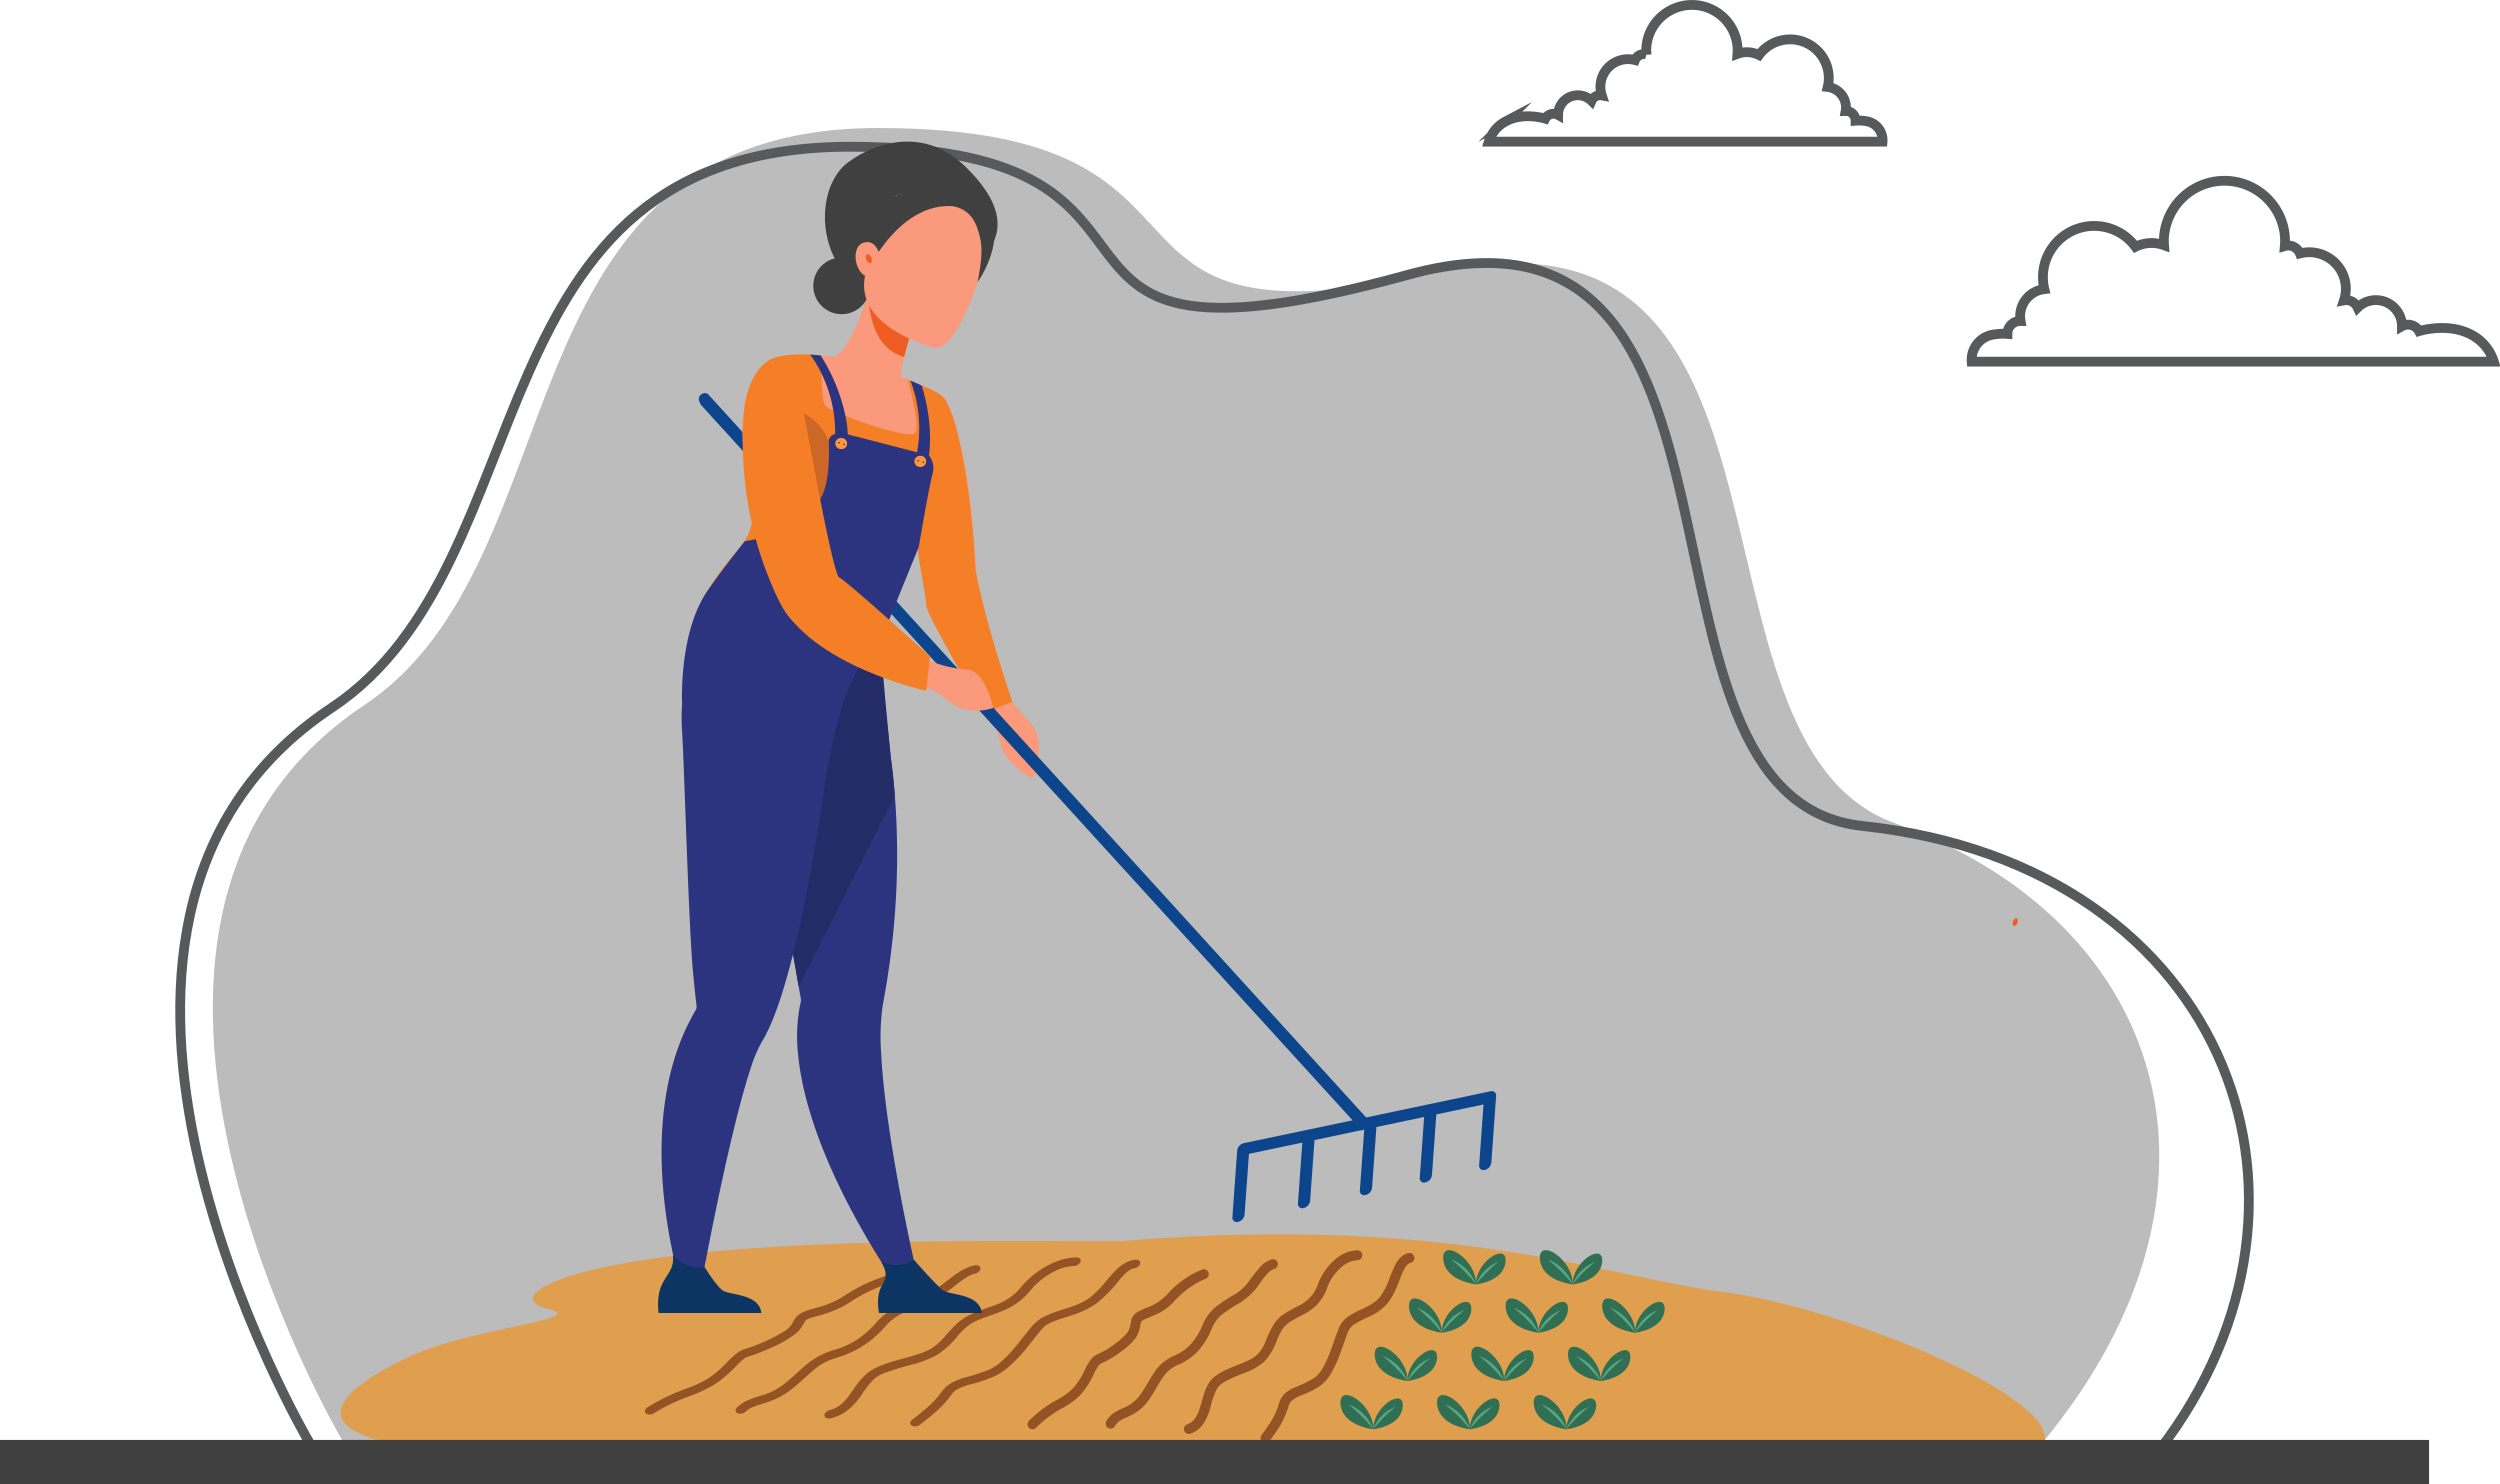 <svg xmlns="http://www.w3.org/2000/svg" width="706.424" height="419.427" viewBox="0 0 706.424 419.427">
  <g id="Component_2_1" data-name="Component 2 – 1" transform="translate(0 1.383)">
    <g id="Group_121" data-name="Group 121" transform="translate(-1044.198 -7323.35)">
      <path id="Path_177" data-name="Path 177" d="M1147.119,7521.219c61.966-41.206,36.282-163.079,145.2-163.079s49.131,64.892,158.836,40.748,64.732,132.636,128.512,155.711c76.836,27.8,100.3,103.437,42.314,174.26H1140.85S1054.653,7582.705,1147.119,7521.219Z" fill="#bcbcbc"/>
      <path id="Path_178" data-name="Path 178" d="M1131.629,7729.618s-86.2-146.154,6.269-207.64c61.966-41.206,37.613-158.547,146.534-158.547s33.842,70.212,157.505,36.216c108.313-29.775,55.883,147.94,128.512,155.711,104.7,11.2,139.207,108.938,81.22,179.761" fill="none" stroke="#58595b" stroke-miterlimit="10" stroke-width="2.766"/>
      <path id="Path_179" data-name="Path 179" d="M1613.025,7582.279c-.222.594-.124,1.181.219,1.309s.8-.248,1.027-.844.121-1.182-.221-1.31S1613.247,7581.683,1613.025,7582.279Z" fill="#ef5d23"/>
      <path id="Path_180" data-name="Path 180" d="M1621.984,7728.859c-1.549,13.407-77.188,11.074-154.343,6.26-77.176-4.814-154.258-3.475-252.026-2.019-111.579,1.662-70.476-21.313-54-28.534,1.821-.8,3.831-1.54,5.988-2.24,17.211-5.6,42.084-8.046,31.553-10.481-11.83-2.757-.5-11.7,45.79-16.164s110.487-2.533,117.292-3.093c92.084-7.571,136.325,10.314,168.736,14.443a.109.109,0,0,1,.063.013C1563.429,7691.173,1623.513,7715.466,1621.984,7728.859Z" fill="#e09e4f"/>
      <g id="Group_115" data-name="Group 115">
        <g id="Group_114" data-name="Group 114">
          <g id="Group_76" data-name="Group 76">
            <path id="Path_181" data-name="Path 181" d="M1383.886,7680.7a26.53,26.53,0,0,0-9.83,6.972,14.556,14.556,0,0,1-5.875,3.834,16.123,16.123,0,0,0-2.6,1.217,4.332,4.332,0,0,0-1.114,1,3.472,3.472,0,0,0-.661,1.5c-.129.72-.223,1.29-.351,1.76a4.7,4.7,0,0,1-1.113,2.023,22.467,22.467,0,0,1-3.822,3.213,22.029,22.029,0,0,1-2.868,1.779c-.516.262-.915.431-1.323.627a4.914,4.914,0,0,0-1.842,1.422,17.448,17.448,0,0,0-1.781,3.044,20.573,20.573,0,0,1-3.323,5.193,18.893,18.893,0,0,1-4.753,3.366,33.307,33.307,0,0,0-7.728,5.873,1.4,1.4,0,0,0,2.064,1.891l.02-.022a30.961,30.961,0,0,1,7-5.3,21.509,21.509,0,0,0,5.421-3.882,23.188,23.188,0,0,0,3.8-5.872,18.114,18.114,0,0,1,1.351-2.4,2.14,2.14,0,0,1,.523-.539,15.358,15.358,0,0,1,1.548-.765,24.1,24.1,0,0,0,3.516-2.14c2.722-1.95,4.2-3.3,5.1-4.709a7.3,7.3,0,0,0,.907-2.073c.181-.674.279-1.311.4-1.991a.656.656,0,0,1,.129-.3,2.816,2.816,0,0,1,1.023-.68c1.744-.847,5.329-1.724,8.434-5.205a25.005,25.005,0,0,1,5.915-4.832,22.144,22.144,0,0,1,2.037-1.063c.245-.111.435-.19.561-.24l.137-.054.03-.011h0a1.4,1.4,0,1,0-.938-2.638Z" fill="#935324"/>
            <path id="Path_182" data-name="Path 182" d="M1403.4,7677.871a7.505,7.505,0,0,0-3,1.967,47.5,47.5,0,0,0-3.213,4.1,14.39,14.39,0,0,1-3.982,3.721,40.651,40.651,0,0,0-5.767,3.836,13.069,13.069,0,0,0-3.443,4.942,19.179,19.179,0,0,1-3.075,5.1,13.564,13.564,0,0,1-5.088,3.577,12.651,12.651,0,0,0-5.777,5.133c-1.338,2.049-2.4,4.22-3.948,6.244a10.886,10.886,0,0,1-4.625,3.394,17.478,17.478,0,0,0-2.485,1.3,6.535,6.535,0,0,0-2.166,2.357,1.4,1.4,0,1,0,2.464,1.327,3.709,3.709,0,0,1,1.267-1.363c.813-.56,2.021-1,3.423-1.726a12.508,12.508,0,0,0,4.346-3.592c1.753-2.3,2.858-4.58,4.064-6.409a9.847,9.847,0,0,1,4.523-4.088,16.376,16.376,0,0,0,6.1-4.308,21.941,21.941,0,0,0,3.538-5.831,10.24,10.24,0,0,1,2.726-3.961,38.69,38.69,0,0,1,5.36-3.539,19.894,19.894,0,0,0,5.847-5.876,22,22,0,0,1,1.909-2.393,4.727,4.727,0,0,1,1.886-1.269,1.4,1.4,0,1,0-.885-2.655Z" fill="#935324"/>
            <path id="Path_183" data-name="Path 183" d="M1427.748,7675.256a10.124,10.124,0,0,0-6.125,2.472,16.97,16.97,0,0,0-5.105,7.338,10.53,10.53,0,0,1-1.815,3.2,11.74,11.74,0,0,1-3.595,2.7,36.22,36.22,0,0,0-4.535,2.62,9.992,9.992,0,0,0-2.575,2.808,32.323,32.323,0,0,0-2.13,4.526,11.5,11.5,0,0,1-2.325,3.742,10.215,10.215,0,0,1-2.829,1.819c-1.791.854-3.99,1.6-6.027,2.549a16.791,16.791,0,0,0-2.886,1.656,7.791,7.791,0,0,0-2.222,2.418c-1.3,2.337-1.73,4.959-2.459,7.073a9.472,9.472,0,0,1-1.3,2.679,4.5,4.5,0,0,1-2.116,1.575,1.4,1.4,0,1,0,.967,2.626,7.319,7.319,0,0,0,3.384-2.517,15.748,15.748,0,0,0,2.267-5.266,22.521,22.521,0,0,1,1.7-4.8,5.92,5.92,0,0,1,2.158-2.016,41.763,41.763,0,0,1,5.692-2.558,17.207,17.207,0,0,0,5.654-3.261,17.591,17.591,0,0,0,3.544-6.108,18.111,18.111,0,0,1,1.3-2.65,7.189,7.189,0,0,1,1.86-2.04c1.71-1.266,3.694-2.014,5.711-3.287a12.655,12.655,0,0,0,2.9-2.479,13.352,13.352,0,0,0,2.3-4.027,14.184,14.184,0,0,1,4.242-6.143,7.42,7.42,0,0,1,4.367-1.851,1.4,1.4,0,0,0,0-2.8Z" fill="#935324"/>
            <path id="Path_184" data-name="Path 184" d="M1442.206,7676.05a4.461,4.461,0,0,0-1.732.788,7.159,7.159,0,0,0-1.968,2.452,49.413,49.413,0,0,0-1.933,4.6,18.555,18.555,0,0,1-2.307,4.38c-1.371,1.81-3.524,2.823-5.78,3.876a21.332,21.332,0,0,0-3.291,1.807,7.255,7.255,0,0,0-2.545,3c-.948,2.179-1.825,5.2-2.971,8.014a25.054,25.054,0,0,1-1.9,3.856,8.578,8.578,0,0,1-2.267,2.544,34.038,34.038,0,0,1-5.645,2.713,9.284,9.284,0,0,0-2.618,1.691,6.17,6.17,0,0,0-1.712,3.023,21.239,21.239,0,0,1-2.745,5.687c-.552.859-1.076,1.6-1.46,2.121-.192.261-.349.468-.456.607l-.123.158-.038.048a1.4,1.4,0,1,0,2.185,1.749c.02-.025,1.062-1.328,2.247-3.17a23.724,23.724,0,0,0,3.1-6.521,3.362,3.362,0,0,1,.943-1.691,9.956,9.956,0,0,1,3.145-1.718,24.288,24.288,0,0,0,4.758-2.39,11.313,11.313,0,0,0,3.05-3.361,34.614,34.614,0,0,0,2.979-6.523c.8-2.2,1.469-4.3,2.09-5.715a4.464,4.464,0,0,1,1.6-1.841,36.764,36.764,0,0,1,4.58-2.379,13.972,13.972,0,0,0,5.09-3.884c1.843-2.426,2.747-5.29,3.652-7.512a12.983,12.983,0,0,1,1.341-2.674,3.183,3.183,0,0,1,.657-.7,1.652,1.652,0,0,1,.654-.3,1.4,1.4,0,0,0-.587-2.737Z" fill="#935324"/>
          </g>
          <g id="Group_77" data-name="Group 77">
            <path id="Path_185" data-name="Path 185" d="M1296.1,7682.03a47.415,47.415,0,0,0-13.364,6.12,26.055,26.055,0,0,1-7.89,3.365,29.36,29.36,0,0,0-3.358,1.069,7.45,7.45,0,0,0-1.575.877,4.377,4.377,0,0,0-1.2,1.317c-.358.632-.63,1.133-.914,1.545a6.364,6.364,0,0,1-1.868,1.776,51.646,51.646,0,0,1-9.167,4.382c-.67.23-1.18.379-1.708.551a8.659,8.659,0,0,0-2.537,1.248,24.641,24.641,0,0,0-2.935,2.672,30.043,30.043,0,0,1-5.334,4.559,33.668,33.668,0,0,1-6.46,2.955,58.394,58.394,0,0,0-10.619,5.156c-.767.5-.978,1.277-.47,1.736a2.037,2.037,0,0,0,2.308-.076l.03-.019a54.313,54.313,0,0,1,9.615-4.649,38.308,38.308,0,0,0,7.38-3.409,33.939,33.939,0,0,0,6.08-5.154,25.089,25.089,0,0,1,2.253-2.108,3.486,3.486,0,0,1,.76-.473c.313-.149.921-.318,2.008-.672a43.3,43.3,0,0,0,4.677-1.879,31.964,31.964,0,0,0,7.252-4.134,9.107,9.107,0,0,0,1.644-1.819c.4-.592.7-1.152,1.041-1.748a.8.8,0,0,1,.235-.264,5.054,5.054,0,0,1,1.378-.6c2.258-.743,6.652-1.513,11.24-4.568a43.719,43.719,0,0,1,8.226-4.242c1.11-.433,2.028-.739,2.658-.934.315-.1.558-.167.717-.211l.175-.047.037-.009h0c.916-.227,1.586-.93,1.5-1.569s-.9-.973-1.819-.746Z" fill="#935324"/>
            <path id="Path_186" data-name="Path 186" d="M1319.451,7679.542a13.439,13.439,0,0,0-4.034,1.727c-1.76,1.1-3.246,2.385-4.894,3.6a24.424,24.424,0,0,1-5.672,3.266,73.271,73.271,0,0,0-7.766,3.368,19.553,19.553,0,0,0-5.4,4.338,27.266,27.266,0,0,1-5.023,4.481,24.082,24.082,0,0,1-6.908,3.141,21.53,21.53,0,0,0-8.152,4.505c-2.136,1.8-3.982,3.7-6.359,5.482a19.263,19.263,0,0,1-6.321,2.98,31.87,31.87,0,0,0-3.245,1.143,10.686,10.686,0,0,0-3.182,2.069c-.62.6-.57,1.343.11,1.664a2.284,2.284,0,0,0,2.353-.5,6.091,6.091,0,0,1,1.857-1.2c1.1-.491,2.624-.881,4.45-1.514a21.8,21.8,0,0,0,6.055-3.154c2.688-2.018,4.622-4.021,6.542-5.626a16.732,16.732,0,0,1,6.4-3.589,29.1,29.1,0,0,0,8.29-3.781,31.2,31.2,0,0,0,5.768-5.12,15.275,15.275,0,0,1,4.289-3.477,69.867,69.867,0,0,1,7.211-3.107,33.1,33.1,0,0,0,8.448-5.158,34.5,34.5,0,0,1,2.894-2.1,8.425,8.425,0,0,1,2.544-1.113c.917-.215,1.6-.911,1.532-1.555s-.871-.991-1.789-.777Z" fill="#935324"/>
            <path id="Path_187" data-name="Path 187" d="M1348.328,7677.247a18,18,0,0,0-7.786,2.17,25.382,25.382,0,0,0-8.012,6.442,14.7,14.7,0,0,1-3.018,2.807,20.764,20.764,0,0,1-4.93,2.371c-1.815.658-3.844,1.29-5.994,2.3a16.382,16.382,0,0,0-3.784,2.466,41.823,41.823,0,0,0-3.764,3.973,16.482,16.482,0,0,1-3.764,3.284,18.379,18.379,0,0,1-3.793,1.6c-2.314.749-5.069,1.406-7.7,2.237a30.443,30.443,0,0,0-3.81,1.454,12.741,12.741,0,0,0-3.264,2.123c-2.172,2.052-3.428,4.353-4.879,6.209a12.377,12.377,0,0,1-2.276,2.351,7.883,7.883,0,0,1-2.9,1.383c-.915.235-1.576.941-1.476,1.578s.921.963,1.836.728a12.877,12.877,0,0,0,4.634-2.21,19.606,19.606,0,0,0,4.137-4.623,26.179,26.179,0,0,1,3.344-4.212,9.984,9.984,0,0,1,3.073-1.769,75.691,75.691,0,0,1,7.311-2.247,31.08,31.08,0,0,0,7.471-2.862,24.474,24.474,0,0,0,5.854-5.362,23.753,23.753,0,0,1,2.267-2.326,11.724,11.724,0,0,1,2.737-1.791c2.34-1.112,4.847-1.768,7.543-2.886a21.927,21.927,0,0,0,4.061-2.176,18.6,18.6,0,0,0,3.82-3.536,21.186,21.186,0,0,1,6.671-5.392,13.223,13.223,0,0,1,5.577-1.625,2.171,2.171,0,0,0,2.019-1.229c.223-.678-.319-1.228-1.212-1.228Z" fill="#935324"/>
            <path id="Path_188" data-name="Path 188" d="M1364.8,7677.944a8.037,8.037,0,0,0-2.228.692,11.2,11.2,0,0,0-2.979,2.152c-1.265,1.232-2.363,2.645-3.559,4.037a25.1,25.1,0,0,1-3.927,3.845c-2.1,1.589-4.884,2.478-7.793,3.4a38.653,38.653,0,0,0-4.322,1.586,11.527,11.527,0,0,0-3.8,2.633c-1.724,1.912-3.608,4.567-5.742,7.035a33.261,33.261,0,0,1-3.31,3.385,13.966,13.966,0,0,1-3.352,2.233,61.813,61.813,0,0,1-7.3,2.382,16.672,16.672,0,0,0-3.512,1.484,8.552,8.552,0,0,0-2.849,2.654,27.6,27.6,0,0,1-4.809,4.992c-.886.755-1.705,1.4-2.3,1.863-.3.229-.537.41-.7.533l-.188.138-.058.043c-.732.529-.872,1.3-.315,1.726a2.119,2.119,0,0,0,2.335-.191c.03-.022,1.609-1.166,3.508-2.783a30.73,30.73,0,0,0,5.467-5.725,4.63,4.63,0,0,1,1.576-1.484,18.044,18.044,0,0,1,4.128-1.509,43.907,43.907,0,0,0,6.184-2.1,18.385,18.385,0,0,0,4.493-2.951,44.279,44.279,0,0,0,5.321-5.726c1.556-1.934,2.937-3.775,4.061-5.016a7.123,7.123,0,0,1,2.384-1.617c1.554-.722,3.682-1.318,5.975-2.088a24.635,24.635,0,0,0,7-3.41,40.186,40.186,0,0,0,6.383-6.6,17.248,17.248,0,0,1,2.32-2.347,5.256,5.256,0,0,1,.959-.61,2.984,2.984,0,0,1,.841-.264c.92-.142,1.69-.8,1.721-1.458s-.689-1.086-1.609-.944Z" fill="#935324"/>
          </g>
          <g id="Group_90" data-name="Group 90">
            <g id="Group_80" data-name="Group 80">
              <g id="Group_78" data-name="Group 78">
                <path id="Path_189" data-name="Path 189" d="M1461.276,7684.9s-8.722-.89-9.256-7.12S1461.454,7677.784,1461.276,7684.9Z" fill="#306f54"/>
                <path id="Path_190" data-name="Path 190" d="M1454.208,7677.84a42.531,42.531,0,0,1,7.068,7.064A12,12,0,0,0,1454.208,7677.84Z" fill="#59a780"/>
              </g>
              <g id="Group_79" data-name="Group 79">
                <path id="Path_191" data-name="Path 191" d="M1461.276,7684.9s7.854-.8,8.335-6.412S1461.115,7678.492,1461.276,7684.9Z" fill="#306f54"/>
                <path id="Path_192" data-name="Path 192" d="M1467.641,7678.542a38.3,38.3,0,0,0-6.365,6.362A10.8,10.8,0,0,1,1467.641,7678.542Z" fill="#59a780"/>
              </g>
            </g>
            <g id="Group_83" data-name="Group 83">
              <g id="Group_81" data-name="Group 81">
                <path id="Path_193" data-name="Path 193" d="M1451.6,7698.549s-8.721-.89-9.255-7.12S1451.774,7691.429,1451.6,7698.549Z" fill="#306f54"/>
                <path id="Path_194" data-name="Path 194" d="M1444.528,7691.484a42.558,42.558,0,0,1,7.068,7.065A11.993,11.993,0,0,0,1444.528,7691.484Z" fill="#59a780"/>
              </g>
              <g id="Group_82" data-name="Group 82">
                <path id="Path_195" data-name="Path 195" d="M1451.6,7698.549s7.854-.8,8.335-6.412S1451.436,7692.137,1451.6,7698.549Z" fill="#306f54"/>
                <path id="Path_196" data-name="Path 196" d="M1457.962,7692.186a38.317,38.317,0,0,0-6.366,6.363A10.8,10.8,0,0,1,1457.962,7692.186Z" fill="#59a780"/>
              </g>
            </g>
            <g id="Group_86" data-name="Group 86">
              <g id="Group_84" data-name="Group 84">
                <path id="Path_197" data-name="Path 197" d="M1441.917,7712.193s-8.721-.89-9.255-7.12S1442.095,7705.073,1441.917,7712.193Z" fill="#306f54"/>
                <path id="Path_198" data-name="Path 198" d="M1434.849,7705.129a42.531,42.531,0,0,1,7.068,7.064A11.992,11.992,0,0,0,1434.849,7705.129Z" fill="#59a780"/>
              </g>
              <g id="Group_85" data-name="Group 85">
                <path id="Path_199" data-name="Path 199" d="M1441.917,7712.193s7.854-.8,8.335-6.412S1441.756,7705.781,1441.917,7712.193Z" fill="#306f54"/>
                <path id="Path_200" data-name="Path 200" d="M1448.282,7705.831a38.3,38.3,0,0,0-6.365,6.362A10.8,10.8,0,0,1,1448.282,7705.831Z" fill="#59a780"/>
              </g>
            </g>
            <g id="Group_89" data-name="Group 89">
              <g id="Group_87" data-name="Group 87">
                <path id="Path_201" data-name="Path 201" d="M1432.237,7725.838s-8.721-.89-9.255-7.12S1432.415,7718.718,1432.237,7725.838Z" fill="#306f54"/>
                <path id="Path_202" data-name="Path 202" d="M1425.169,7718.773a42.521,42.521,0,0,1,7.068,7.065A11.993,11.993,0,0,0,1425.169,7718.773Z" fill="#59a780"/>
              </g>
              <g id="Group_88" data-name="Group 88">
                <path id="Path_203" data-name="Path 203" d="M1432.237,7725.838s7.855-.8,8.335-6.412S1432.077,7719.426,1432.237,7725.838Z" fill="#306f54"/>
                <path id="Path_204" data-name="Path 204" d="M1438.6,7719.476a38.287,38.287,0,0,0-6.366,6.362A10.8,10.8,0,0,1,1438.6,7719.476Z" fill="#59a780"/>
              </g>
            </g>
          </g>
          <g id="Group_103" data-name="Group 103">
            <g id="Group_93" data-name="Group 93">
              <g id="Group_91" data-name="Group 91">
                <path id="Path_205" data-name="Path 205" d="M1488.585,7684.9s-8.721-.89-9.255-7.12S1488.763,7677.784,1488.585,7684.9Z" fill="#306f54"/>
                <path id="Path_206" data-name="Path 206" d="M1481.517,7677.84a42.531,42.531,0,0,1,7.068,7.064A11.992,11.992,0,0,0,1481.517,7677.84Z" fill="#59a780"/>
              </g>
              <g id="Group_92" data-name="Group 92">
                <path id="Path_207" data-name="Path 207" d="M1488.585,7684.9s7.854-.8,8.335-6.412S1488.424,7678.492,1488.585,7684.9Z" fill="#306f54"/>
                <path id="Path_208" data-name="Path 208" d="M1494.95,7678.542a38.3,38.3,0,0,0-6.365,6.362A10.8,10.8,0,0,1,1494.95,7678.542Z" fill="#59a780"/>
              </g>
            </g>
            <g id="Group_96" data-name="Group 96">
              <g id="Group_94" data-name="Group 94">
                <path id="Path_209" data-name="Path 209" d="M1478.906,7698.549s-8.722-.89-9.256-7.12S1479.083,7691.429,1478.906,7698.549Z" fill="#306f54"/>
                <path id="Path_210" data-name="Path 210" d="M1471.837,7691.484a42.545,42.545,0,0,1,7.069,7.065A12,12,0,0,0,1471.837,7691.484Z" fill="#59a780"/>
              </g>
              <g id="Group_95" data-name="Group 95">
                <path id="Path_211" data-name="Path 211" d="M1478.905,7698.549s7.855-.8,8.336-6.412S1478.745,7692.137,1478.905,7698.549Z" fill="#306f54"/>
                <path id="Path_212" data-name="Path 212" d="M1485.271,7692.186a38.314,38.314,0,0,0-6.366,6.363A10.806,10.806,0,0,1,1485.271,7692.186Z" fill="#59a780"/>
              </g>
            </g>
            <g id="Group_99" data-name="Group 99">
              <g id="Group_97" data-name="Group 97">
                <path id="Path_213" data-name="Path 213" d="M1469.226,7712.193s-8.721-.89-9.255-7.12S1469.4,7705.073,1469.226,7712.193Z" fill="#306f54"/>
                <path id="Path_214" data-name="Path 214" d="M1462.158,7705.129a42.531,42.531,0,0,1,7.068,7.064A11.992,11.992,0,0,0,1462.158,7705.129Z" fill="#59a780"/>
              </g>
              <g id="Group_98" data-name="Group 98">
                <path id="Path_215" data-name="Path 215" d="M1469.226,7712.193s7.854-.8,8.335-6.412S1469.066,7705.781,1469.226,7712.193Z" fill="#306f54"/>
                <path id="Path_216" data-name="Path 216" d="M1475.591,7705.831a38.3,38.3,0,0,0-6.365,6.362A10.8,10.8,0,0,1,1475.591,7705.831Z" fill="#59a780"/>
              </g>
            </g>
            <g id="Group_102" data-name="Group 102">
              <g id="Group_100" data-name="Group 100">
                <path id="Path_217" data-name="Path 217" d="M1459.547,7725.838s-8.722-.89-9.256-7.12S1459.725,7718.718,1459.547,7725.838Z" fill="#306f54"/>
                <path id="Path_218" data-name="Path 218" d="M1452.479,7718.773a42.558,42.558,0,0,1,7.068,7.065A12,12,0,0,0,1452.479,7718.773Z" fill="#59a780"/>
              </g>
              <g id="Group_101" data-name="Group 101">
                <path id="Path_219" data-name="Path 219" d="M1459.546,7725.838s7.855-.8,8.336-6.412S1459.386,7719.426,1459.546,7725.838Z" fill="#306f54"/>
                <path id="Path_220" data-name="Path 220" d="M1465.912,7719.476a38.287,38.287,0,0,0-6.366,6.362A10.8,10.8,0,0,1,1465.912,7719.476Z" fill="#59a780"/>
              </g>
            </g>
          </g>
          <g id="Group_113" data-name="Group 113">
            <g id="Group_106" data-name="Group 106">
              <g id="Group_104" data-name="Group 104">
                <path id="Path_221" data-name="Path 221" d="M1506.215,7698.549s-8.722-.89-9.256-7.12S1506.393,7691.429,1506.215,7698.549Z" fill="#306f54"/>
                <path id="Path_222" data-name="Path 222" d="M1499.147,7691.484a42.558,42.558,0,0,1,7.068,7.065A12,12,0,0,0,1499.147,7691.484Z" fill="#59a780"/>
              </g>
              <g id="Group_105" data-name="Group 105">
                <path id="Path_223" data-name="Path 223" d="M1506.215,7698.549s7.854-.8,8.335-6.412S1506.054,7692.137,1506.215,7698.549Z" fill="#306f54"/>
                <path id="Path_224" data-name="Path 224" d="M1512.58,7692.186a38.287,38.287,0,0,0-6.365,6.363A10.8,10.8,0,0,1,1512.58,7692.186Z" fill="#59a780"/>
              </g>
            </g>
            <g id="Group_109" data-name="Group 109">
              <g id="Group_107" data-name="Group 107">
                <path id="Path_225" data-name="Path 225" d="M1496.535,7712.193s-8.721-.89-9.255-7.12S1496.713,7705.073,1496.535,7712.193Z" fill="#306f54"/>
                <path id="Path_226" data-name="Path 226" d="M1489.467,7705.129a42.536,42.536,0,0,1,7.068,7.064A11.993,11.993,0,0,0,1489.467,7705.129Z" fill="#59a780"/>
              </g>
              <g id="Group_108" data-name="Group 108">
                <path id="Path_227" data-name="Path 227" d="M1496.535,7712.193s7.854-.8,8.335-6.412S1496.375,7705.781,1496.535,7712.193Z" fill="#306f54"/>
                <path id="Path_228" data-name="Path 228" d="M1502.9,7705.831a38.3,38.3,0,0,0-6.365,6.362A10.8,10.8,0,0,1,1502.9,7705.831Z" fill="#59a780"/>
              </g>
            </g>
            <g id="Group_112" data-name="Group 112">
              <g id="Group_110" data-name="Group 110">
                <path id="Path_229" data-name="Path 229" d="M1486.856,7725.838s-8.722-.89-9.256-7.12S1487.034,7718.718,1486.856,7725.838Z" fill="#306f54"/>
                <path id="Path_230" data-name="Path 230" d="M1479.788,7718.773a42.558,42.558,0,0,1,7.068,7.065A12,12,0,0,0,1479.788,7718.773Z" fill="#59a780"/>
              </g>
              <g id="Group_111" data-name="Group 111">
                <path id="Path_231" data-name="Path 231" d="M1486.855,7725.838s7.855-.8,8.336-6.412S1486.695,7719.426,1486.855,7725.838Z" fill="#306f54"/>
                <path id="Path_232" data-name="Path 232" d="M1493.221,7719.476a38.287,38.287,0,0,0-6.366,6.362A10.8,10.8,0,0,1,1493.221,7719.476Z" fill="#59a780"/>
              </g>
            </g>
          </g>
        </g>
      </g>
      <g id="Group_120" data-name="Group 120">
        <path id="Path_233" data-name="Path 233" d="M1334.908,7525.745c-1.714-1.838-3.32-3.792-4.663-5.518h0c-3.916-9.087-10.111-30.41-10.111-30.41-.666-24.909-3.489-39.331-5.772-47.1a35.032,35.032,0,0,0-3.021-7.75c-.05-.085-.077-.128-.077-.128a1.11,1.11,0,0,0-.089.085,29.189,29.189,0,0,0-2.307,2.4c-15.663,18.21-2.284,47.376-1.873,54.04.427,6.978,14.349,28.976,14.349,28.976h0c.922,1.368,5.157,8.337,5.772,12.224.671,4.379,8.176,9.174,8.176,9.174s1.83.113,1.846-2.9C1337.2,7535.817,1339.547,7530.652,1334.908,7525.745Z" fill="#fa997b"/>
        <path id="Path_234" data-name="Path 234" d="M1314.363,7442.717s4.19,14.858,5.533,40.429c2.675,14.772,10.35,37.081,10.35,37.081l-7.941,3.3s-16.57-28.313-16.385-30.429-3.023-15.946-2.477-19.038,6.827-29.839,6.827-29.839S1313.671,7441.479,1314.363,7442.717Z" fill="#f47f26"/>
        <path id="Path_235" data-name="Path 235" d="M1465.36,7630.332l-35.134,7.394L1244.411,7433.5c-.907-1.271-4.542.279-1.618,3.461l183.6,201.571L1395.633,7645a2.423,2.423,0,0,0-1.842,2.049l-1.357,18.856a1.23,1.23,0,0,0,1.6,1.324,2.422,2.422,0,0,0,1.842-2.049l1.236-17.17,15.081-3.173-1.235,17.17a1.23,1.23,0,0,0,1.6,1.324,2.422,2.422,0,0,0,1.842-2.049l1.236-17.17,13.29-2.8.129.142.242-.22.394-.083-1.235,17.17a1.23,1.23,0,0,0,1.6,1.324,2.422,2.422,0,0,0,1.842-2.048l1.235-17.17,13.482-2.837-1.236,17.17a1.231,1.231,0,0,0,1.6,1.324,2.422,2.422,0,0,0,1.842-2.049l1.235-17.17,13.339-2.806-1.235,17.169a1.23,1.23,0,0,0,1.6,1.325,2.424,2.424,0,0,0,1.843-2.049l1.357-18.856A1.231,1.231,0,0,0,1465.36,7630.332Z" fill="#0d458d"/>
        <path id="Path_236" data-name="Path 236" d="M1303.6,7683.3l-5.761,2.146s-25.023-34.706-28.1-65.241a46.394,46.394,0,0,1,.823-15.611s-.244-1.4-.672-3.866c-.2-1.152-.443-2.54-.72-4.13-.814-4.661-1.933-11.039-3.213-18.3-2.944-16.711-6.758-38.074-9.722-53.78l1.552-.5,16.8-5.419,3.471-11.024,12.506-3.293s2.794,5.465,5.292,31.283c.461,3.386.879,7.121,1.2,11.171a221.2,221.2,0,0,1-1.19,45.224q-.861,6.73-2.2,13.88a61.978,61.978,0,0,0-.48,13.706C1294.434,7644.507,1303.6,7683.3,1303.6,7683.3Z" fill="#2c3480"/>
        <path id="Path_237" data-name="Path 237" d="M1297.04,7546.736l-27.158,53.991c-.2-1.152-.443-2.54-.72-4.13-.814-4.661-1.933-11.039-3.213-18.3-2.944-16.711-6.758-38.074-9.722-53.78l1.552-.5,16.8-5.419,3.471-11.024,14.939-4.443s.361,6.615,2.859,32.433C1296.306,7538.951,1296.724,7542.686,1297.04,7546.736Z" fill="#232c66"/>
        <path id="Path_238" data-name="Path 238" d="M1289.567,7506.63c.828-.992-5.1-.811-5.1-.811-10.532,2.8-38.675-7.817-38.675-7.817s-10.2,8.969-8.864,30.47c.654,10.493,1.848,55.087,3.1,68.282.451,4.782.845,8.186,1.007,9.546a.025.025,0,0,1,0,.013,1.879,1.879,0,0,1-.306,1.168,62.077,62.077,0,0,0-4.6,9.684c-12.244,32.629,1.886,72.811,1.886,72.811l3.667-1.477s8.042-44.719,14.575-64.475a39.121,39.121,0,0,1,3.147-7.557c2.84-4.585,5.477-12.076,7.87-20.987,4.522-16.846,8.163-38.76,10.585-55.675C1278.183,7539.82,1280.839,7517.088,1289.567,7506.63Z" fill="#2c3480"/>
        <path id="Path_239" data-name="Path 239" d="M1305.214,7445.818a32.792,32.792,0,0,1-12.13,2.84c-18.109.993-22.219-14.881-22.967-25.417a15.176,15.176,0,0,1,6.213-.786c1.284.071,2.625.2,3.73.339,2.215-1.157,6.468-7.141,8.768-16.543l.78.363,12.794,6.505s-1.388,4.252-2.413,8.32c-.8,3.184-1.374,6.261-.894,7.121,1.03.419,1.646.682,1.646.682a.032.032,0,0,0,.005.014A89.791,89.791,0,0,1,1305.214,7445.818Z" fill="#fa997b"/>
        <path id="Path_240" data-name="Path 240" d="M1302.076,7414.528s-1.389,4.247-2.413,8.32c-7.637-2.131-9.22-10.159-9.918-14.463Z" fill="#ef5d23"/>
        <path id="Path_241" data-name="Path 241" d="M1259.324,7692.972h-29.017s-.695-4.422.821-7.777c1.451-3.22,3.726-4.683,3.182-8.578a10.45,10.45,0,0,0,9.044,3.46c.513.833,3.317,5.293,5.034,6.526C1250.284,7687.966,1258.74,7687.48,1259.324,7692.972Z" fill="#0c3563"/>
        <path id="Path_242" data-name="Path 242" d="M1321.626,7692.972h-29.017s-1.085-4.628.821-7.777c1.686-2.787,1.039-4.374-.21-6.679a11.3,11.3,0,0,0,4.888.92,10.22,10.22,0,0,0,4.315-1.518c1.249,1.424,6.6,7.485,8.267,8.685C1312.587,7687.966,1321.042,7687.48,1321.626,7692.972Z" fill="#0c3563"/>
        <path id="Path_243" data-name="Path 243" d="M1314.363,7442.717a38.609,38.609,0,0,0-2.829-7.413c-.024-.076-.71-2.131-6.888-4.388-.981-.356-2-.906-3.177-1.389-.238-.091-.479-.189-.726-.287l0,.017c.124.449,3.421,12.4,2.219,14.94-.863,1.825-12.582-1.779-19.89-4.741-1.3-.527-2.47-1.036-3.406-1.489a7.571,7.571,0,0,1-2.339-1.453c-.714-1.079-.939-5.423-1-9-.025-1.5-.022-2.865-.012-3.8,0-.4,0-.724.006-.942s0-.326,0-.326l-.221-.029-.036,0c-.469-.056-1.558-.174-2.959-.248-2.959-.157-7.318-.121-10.281,1.075a37.317,37.317,0,0,1,2.624,8.766c.065.436.123.869.166,1.309a17.848,17.848,0,0,1,.071,2.758,5.276,5.276,0,0,1-1.671,3.287,25.621,25.621,0,0,1-3.477,2.888c-.9.647-1.867,1.329-2.861,2.068-.029,1.773-.01,3.914,0,6.328a161.633,161.633,0,0,1-.707,17.479,16.09,16.09,0,0,1-2.314,6.752,16.508,16.508,0,0,1-1.714,2.307c-1,1.124-2.15,2.464-3.346,3.946-4.882,6.087-10.415,14.579-8.815,20.288.147,6.7,52.665,7.224,51.456-.133,0,0,12.464-32.638,17.052-42.515.163-.365.313-.717.45-1.079,1.781-4.721,1.107-9.491.524-13.478A10.038,10.038,0,0,1,1314.363,7442.717Z" fill="#f47f26"/>
        <path id="Path_244" data-name="Path 244" d="M1269.837,7483.649c-7.576-.535-14.787-1.206-20.234-2.512,1.194-1.485,2.346-2.823,3.346-3.947a16.546,16.546,0,0,0,1.714-2.306,16.109,16.109,0,0,0,2.314-6.754,161.078,161.078,0,0,0,.706-17.477c6.606-7.4,12.154-13.41,12.154-13.41s12.313,11.286,14.22,22.529S1289.566,7485.045,1269.837,7483.649Z" fill="#f47f26"/>
        <path id="Path_245" data-name="Path 245" d="M1283.619,7448.655h-3.708a37.461,37.461,0,0,0-.242-10.688,38.493,38.493,0,0,0-3.337-10.45,31.692,31.692,0,0,0-3.219-5.344c1.4.074,2.49.192,2.959.248l.036,0c.075.12.146.238.218.355a51.374,51.374,0,0,1,6.749,16.677A28.021,28.021,0,0,1,1283.619,7448.655Z" fill="#2c3480"/>
        <path id="Path_246" data-name="Path 246" d="M1305.126,7457.082l-3.6-.888a37.517,37.517,0,0,0-.062-26.665c1.178.481,2.236.946,3.179,1.388C1309.635,7447.2,1305.126,7457.082,1305.126,7457.082Z" fill="#2c3480"/>
        <path id="Path_247" data-name="Path 247" d="M1277.608,7457.082c.076-1,.779-10.682.779-10.682s.4-2.973,5.43-1.68,22.873,5.939,22.873,5.939a5.732,5.732,0,0,1,1.028,5.174c-.9,2.973-3.9,20.672-3.9,20.672l-10.836,26.627-7.894,8.079-48.142,9.37s-1.018-19.97,7.257-31.79c4.827-6.894,10.453-13.906,10.453-13.906S1276.445,7472.287,1277.608,7457.082Z" fill="#2c3480"/>
        <path id="Path_248" data-name="Path 248" d="M1317.5,7511.137a33.942,33.942,0,0,1-13.212-3.628c-1.7-1.37-3.751-3.025-5.905-4.833a194.95,194.95,0,0,1-15.084-13.623c-2.276-2.36-3.948-4.39-4.417-5.715a60.108,60.108,0,0,1-2.093-9.018c-.345-2.012-.7-4.2-1.037-6.523-.636-3.836-1.217-7.973-1.843-12.117-1.115-7.557-2.4-15.187-3.841-21.163a39.675,39.675,0,0,0-3.126-8.938c-.9-1.625-1.886-2.556-2.99-2.578-.18.012-.316.031-.452.051,0,0-6.489.6-8.822,13.027a19.161,19.161,0,0,0-.352,2.2,46.939,46.939,0,0,0-.245,7.975,119.189,119.189,0,0,0,1.946,17.187c.322,1.653.636,3.349.993,5.052,2.556,12.336,6.582,24.139,10.943,28.692a5.43,5.43,0,0,0,.523.538,45.855,45.855,0,0,0,8.048,5.485c4.752,2.631,10.48,5.26,15.61,7.517l.043.007c3.008,1.253,5.767,2.416,8.084,3.322,0,0,.492.221,1.362.556.733.326,1.746.668,2.9,1.1l.528.2a22.294,22.294,0,0,1,6.942,3.941c5.681,5.033,12.892,2.112,12.892,2.112S1322.566,7511.465,1317.5,7511.137Z" fill="#fa997b"/>
        <path id="Path_249" data-name="Path 249" d="M1270.805,7434.6c-8.258-3.883-16.136,1.466-16.136,1.466,2.391-12.612,9.2-13.168,9.2-13.168C1266.67,7422.318,1268.907,7427.246,1270.805,7434.6Z" fill="#f47f26"/>
        <g id="Group_117" data-name="Group 117">
          <g id="Group_116" data-name="Group 116">
            <path id="Path_250" data-name="Path 250" d="M1280.189,7447.3a1.551,1.551,0,1,1,1.55,1.551A1.551,1.551,0,0,1,1280.189,7447.3Z" fill="#ff7e1c"/>
            <path id="Path_251" data-name="Path 251" d="M1280.467,7447.3a1.551,1.551,0,1,1,1.551,1.551A1.551,1.551,0,0,1,1280.467,7447.3Z" fill="#ff973d"/>
          </g>
          <path id="Path_252" data-name="Path 252" d="M1281.1,7447.012a.225.225,0,1,1,.146.283A.225.225,0,0,1,1281.1,7447.012Z" fill="#0d458d"/>
          <path id="Path_253" data-name="Path 253" d="M1282.5,7447.46a.226.226,0,1,1,.146.283A.227.227,0,0,1,1282.5,7447.46Z" fill="#0d458d"/>
        </g>
        <g id="Group_119" data-name="Group 119">
          <g id="Group_118" data-name="Group 118">
            <path id="Path_254" data-name="Path 254" d="M1302.54,7452.335a1.551,1.551,0,1,1,1.551,1.551A1.551,1.551,0,0,1,1302.54,7452.335Z" fill="#ff7e1c"/>
            <path id="Path_255" data-name="Path 255" d="M1302.819,7452.335a1.551,1.551,0,1,1,1.551,1.551A1.55,1.55,0,0,1,1302.819,7452.335Z" fill="#ff973d"/>
          </g>
          <path id="Path_256" data-name="Path 256" d="M1303.454,7452.043a.226.226,0,1,1,.147.283A.225.225,0,0,1,1303.454,7452.043Z" fill="#0d458d"/>
          <path id="Path_257" data-name="Path 257" d="M1304.856,7452.491a.226.226,0,1,1,.147.283A.225.225,0,0,1,1304.856,7452.491Z" fill="#0d458d"/>
        </g>
        <path id="Path_258" data-name="Path 258" d="M1316.951,7369.016c-14.785-14.369-31.784-2.752-34.507.016-8.6,8.743-6.232,28.377,5.7,34.2C1295.9,7407.019,1346.4,7397.636,1316.951,7369.016Z" fill="#404041"/>
        <circle id="Ellipse_1" data-name="Ellipse 1" cx="8.012" cy="8.012" r="8.012" transform="translate(1274.006 7394.725)" fill="#404041"/>
        <path id="Path_259" data-name="Path 259" d="M1308.371,7420.279s-23-5.586-19.7-20.584,1.246-25.073,16.81-22.563,17.293,8.89,17.409,14.164S1314.741,7421.174,1308.371,7420.279Z" fill="#fa997b"/>
        <path id="Path_260" data-name="Path 260" d="M1313.753,7380.25c4.963,1.22,6.387,4.719,7.4,8.949.958,3.986-.082,8.706-.667,12.458,0,0,7.609-10.859,3.524-18.856C1319.683,7374.321,1311.379,7379.667,1313.753,7380.25Z" fill="#404041"/>
      </g>
      <path id="Path_261" data-name="Path 261" d="M1287.211,7402.737s9.716-24.617,27.262-22.412c5.423-1.7-7.188-5.768-7.188-5.768l-19.122,5.207S1279.094,7399.532,1287.211,7402.737Z" fill="#404041"/>
      <path id="Path_262" data-name="Path 262" d="M1305.92,7517.179l1.075-9.729s-23.726-21.513-25.678-22.327-11.2-53.21-11.2-53.21h-9.73c-1.308,0-5.718,4.148-5.718,4.148s-4.214,27.752,9.617,55.492C1273.113,7510.019,1305.92,7517.179,1305.92,7517.179Z" fill="#f47f26"/>
      <path id="Path_263" data-name="Path 263" d="M1271.338,7438.716l4.576,24.241s2.692-2.882,2.529-14.3C1278.443,7442.49,1271.338,7438.716,1271.338,7438.716Z" fill="#cc6728"/>
    </g>
    <path id="Path_264" data-name="Path 264" d="M1571.248,7356.171a11.255,11.255,0,0,0-2.722-.1c0-.011,0-.021,0-.032a2.71,2.71,0,0,0-2.71-2.71c-.032,0-.061.008-.092.009a5.932,5.932,0,0,0,.092-1,5.848,5.848,0,0,0-5.159-5.8,10.922,10.922,0,0,0-19.41-9.013,7.718,7.718,0,0,0-6.095-.333c.021-.305.046-.609.046-.919a12.911,12.911,0,1,0-25.822,0c0,.368.025.729.055,1.089a2.665,2.665,0,0,0-.718-.108,2.708,2.708,0,0,0-2.508,1.687,7.8,7.8,0,0,0-9.382,9.99,2.647,2.647,0,0,0-2.911,1.539,5.555,5.555,0,0,0-9.439,3.972v.007a2.663,2.663,0,0,0-3.635,1.043c-.276-.086-6.269-1.89-11.193.79a9.706,9.706,0,0,0-4.738,5.7h111.235A5.437,5.437,0,0,0,1571.248,7356.171Z" transform="translate(-1044.198 -7323.35)" fill="none" stroke="#58595b" stroke-miterlimit="10" stroke-width="2.766" fill-rule="evenodd"/>
    <path id="Path_265" data-name="Path 265" d="M1601.336,7424.149H1748.87a12.869,12.869,0,0,0-6.283-7.565c-6.532-3.555-14.481-1.162-14.847-1.048a3.534,3.534,0,0,0-4.821-1.383v-.01a7.366,7.366,0,0,0-12.519-5.267,3.588,3.588,0,0,0-3.261-2.1,3.467,3.467,0,0,0-.6.061,10.333,10.333,0,0,0-12.445-13.25,3.591,3.591,0,0,0-3.325-2.239,3.552,3.552,0,0,0-.953.144c.04-.477.073-.957.073-1.445a17.125,17.125,0,0,0-34.249,0c0,.412.033.815.062,1.22a10.236,10.236,0,0,0-8.084.441,14.48,14.48,0,0,0-25.745,11.955,7.71,7.71,0,0,0-6.72,9.028c-.042,0-.08-.013-.122-.013a3.6,3.6,0,0,0-3.595,3.6c0,.014.005.028.005.042a14.949,14.949,0,0,0-3.611.139A7.212,7.212,0,0,0,1601.336,7424.149Z" transform="translate(-1044.198 -7323.35)" fill="none" stroke="#58595b" stroke-miterlimit="10" stroke-width="2.766" fill-rule="evenodd"/>
    <path id="Path_266" data-name="Path 266" d="M1730.576,7741.394H1044.2v-12.549h686.379v12.548Z" transform="translate(-1044.198 -7323.35)" fill="#404041"/>
    <path id="Path_267" data-name="Path 267" d="M1292.045,7399.793c-5.729,2.825-8.119-7.587-4.09-9.151,3.054-1.187,4.278,1.77,4.793,3.1C1293.3,7395.163,1294.525,7398.57,1292.045,7399.793Z" transform="translate(-1044.198 -7323.35)" fill="#fa997b"/>
    <path id="Path_268" data-name="Path 268" d="M1288.983,7395.352c.274.679.813,1.1,1.206.946s.491-.836.218-1.518-.815-1.1-1.207-.945S1288.709,7394.672,1288.983,7395.352Z" transform="translate(-1044.198 -7323.35)" fill="#ef5d23"/>
  </g>
</svg>
